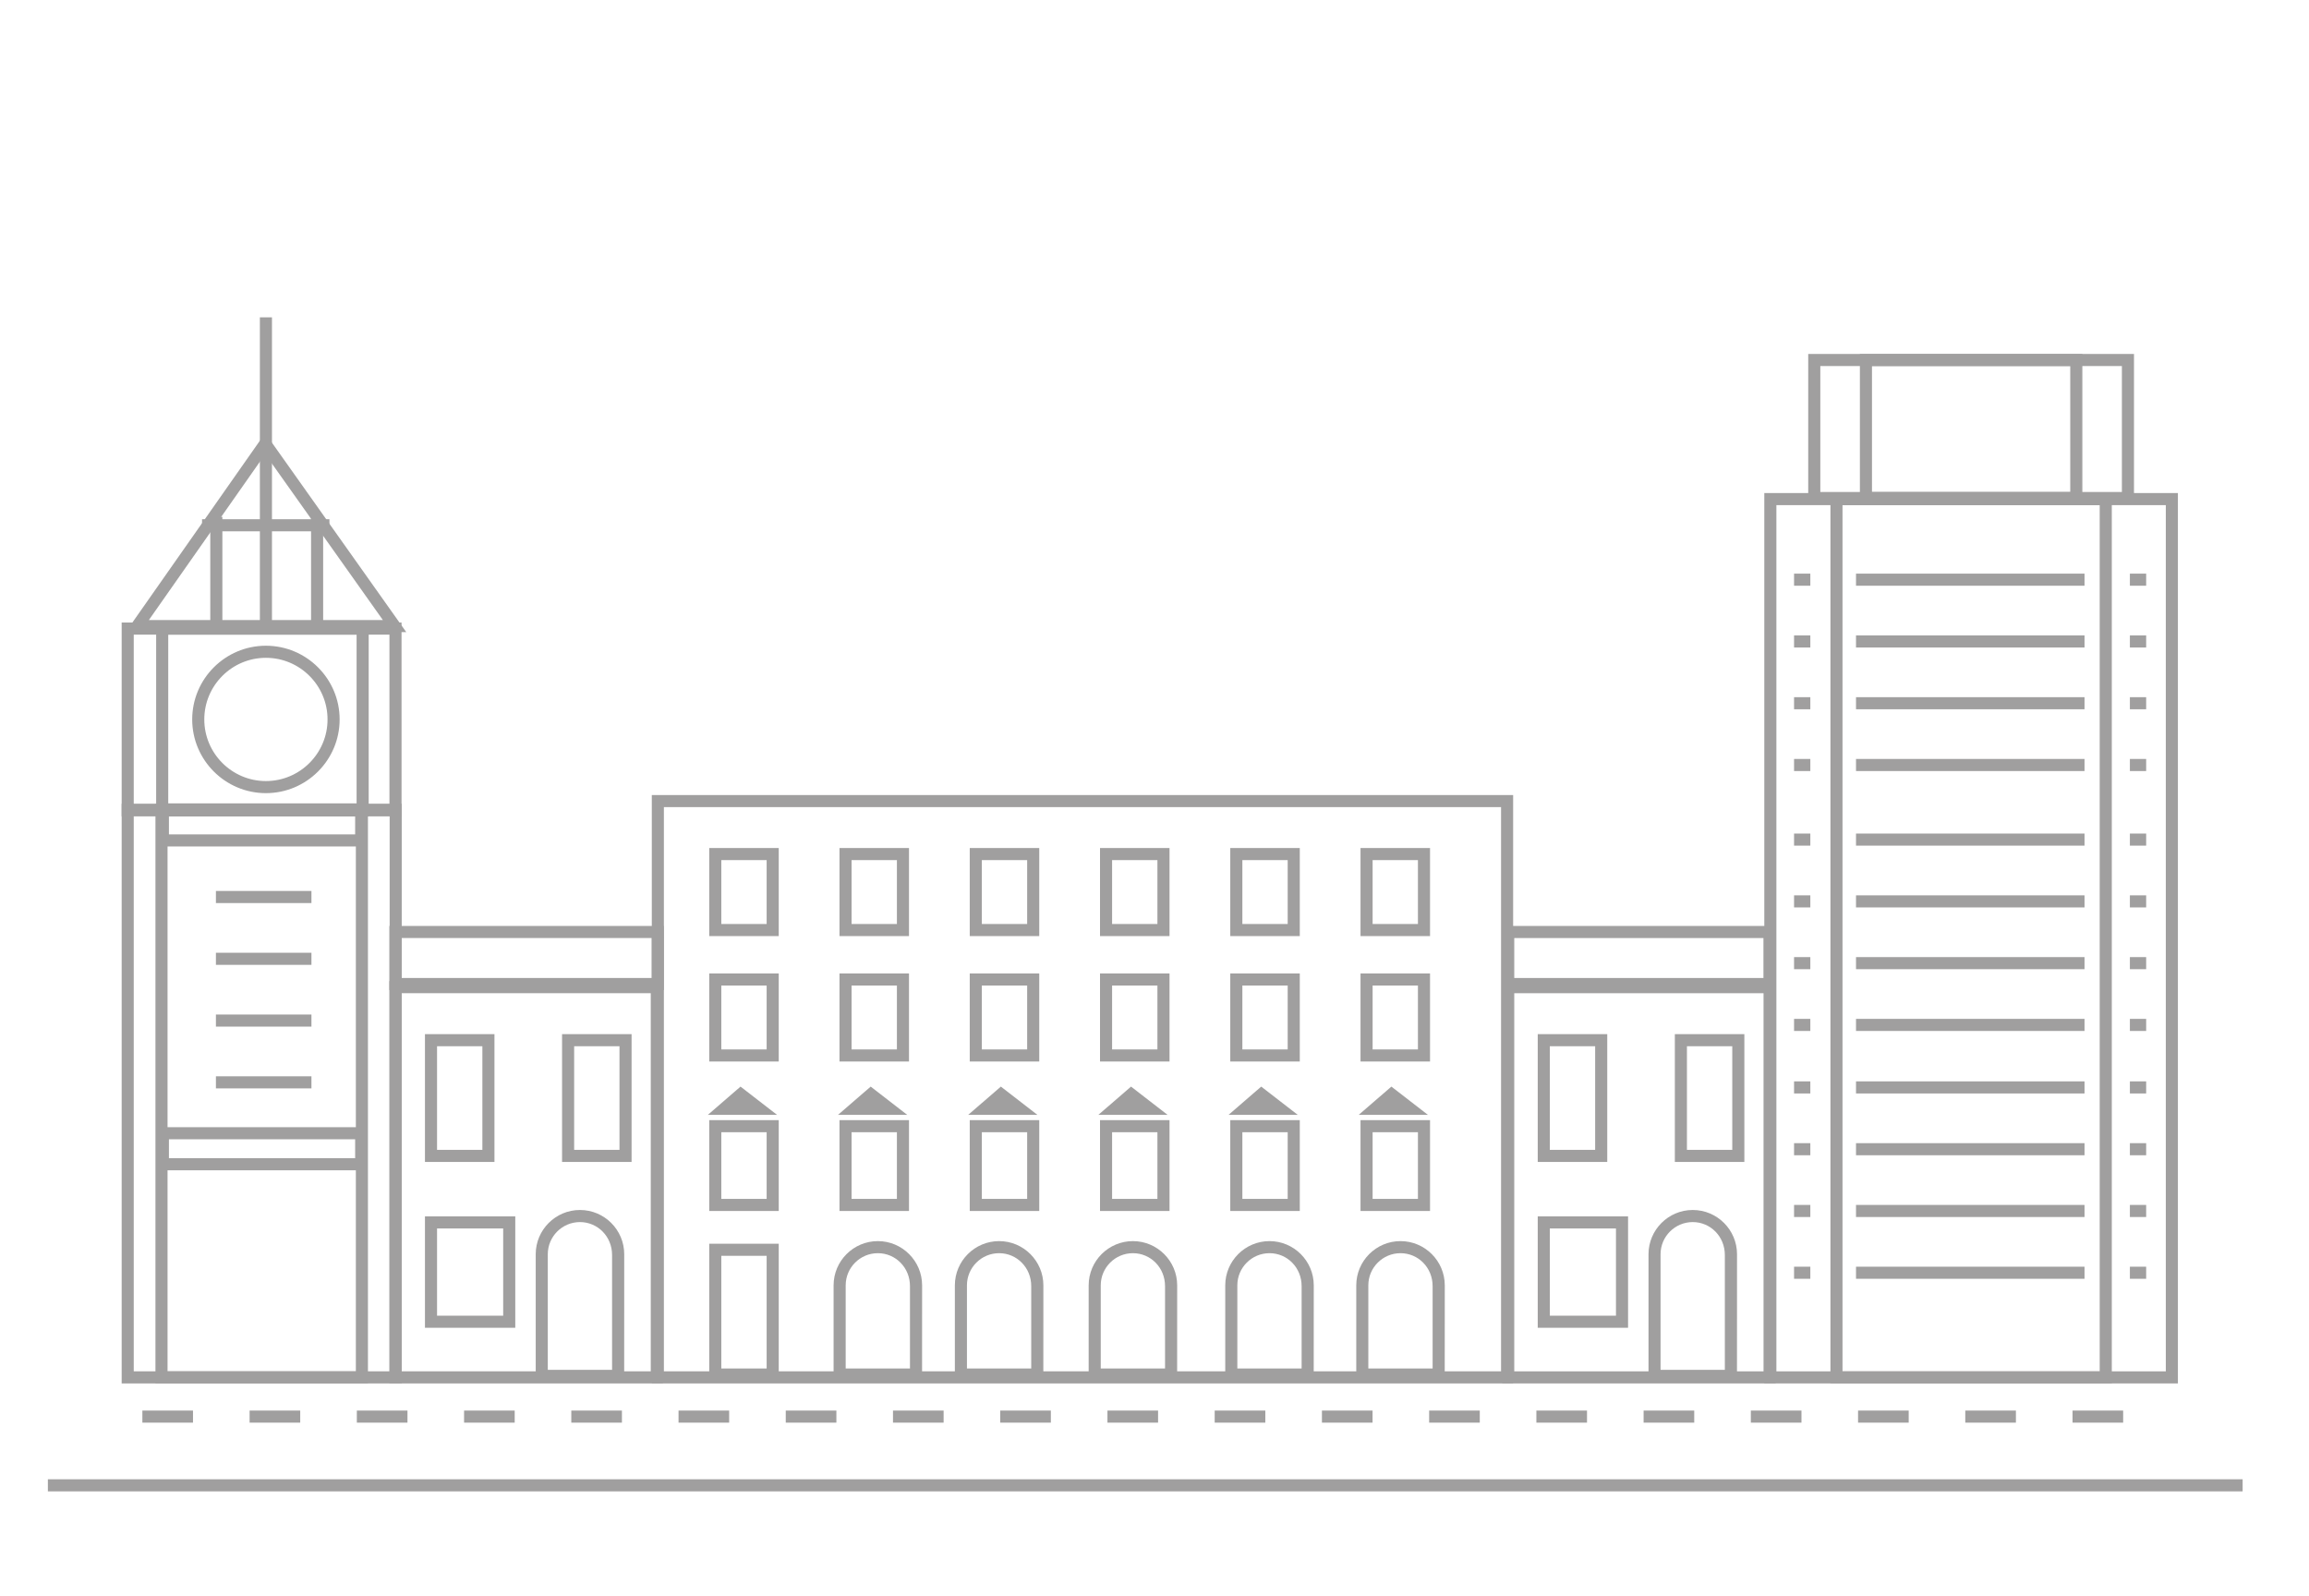 <?xml version="1.0" encoding="utf-8"?>
<!-- Generator: Adobe Illustrator 15.1.0, SVG Export Plug-In . SVG Version: 6.00 Build 0)  -->
<svg version="1.2" baseProfile="tiny" id="Layer_1" xmlns="http://www.w3.org/2000/svg" xmlns:xlink="http://www.w3.org/1999/xlink"
	 x="0px" y="0px" width="191px" height="132px" viewBox="0 0 191 132" xml:space="preserve">
<path fill="#A09F9F" d="M180.156,114.436h-34.213V40.784h34.213V114.436z M146.943,113.436h32.213V41.784h-32.213V113.436z"/>
<path fill="#A09F9F" d="M176.523,41.696h-26.947V29.279h26.947V41.696z M150.576,40.696h24.947V30.279h-24.947V40.696z"/>
<path fill="#A09F9F" d="M174.688,114.436h-23.274V40.784h23.274V114.436z M152.412,113.436h21.275V41.784h-21.275V113.436z"/>
<path fill="#A09F9F" d="M30.437,114.436H12.859V66.484h17.577L30.437,114.436L30.437,114.436z M13.859,113.436h15.577V67.484H13.859
	V113.436z"/>
<path fill="#A09F9F" d="M172.251,41.696H153.85V29.279h18.401V41.696z M154.85,40.696h16.401V30.279H154.85V40.696z"/>
<path fill="#A09F9F" d="M125.167,114.436h-71.25V65.763h71.25V114.436z M54.917,113.436h69.25V66.764h-69.25V113.436z"/>
<path fill="#A09F9F" d="M40.902,96.115h-5.75V85.543h5.75V96.115z M36.152,95.115h3.75v-8.572h-3.75V95.115z"/>
<path fill="#A09F9F" d="M42.624,109.832h-7.472v-9.215h7.472V109.832z M36.152,108.832h5.472v-7.215h-5.472V108.832z"/>
<path fill="#A09F9F" d="M52.244,96.115h-5.75V85.543h5.75V96.115z M47.494,95.115h3.75v-8.572h-3.75V95.115z"/>
<path fill="#A09F9F" d="M64.417,87.807h-5.75v-7.283h5.75V87.807z M59.667,86.807h3.75v-5.283h-3.75V86.807z"/>
<path fill="#A09F9F" d="M64.417,114.199h-5.75V102.88h5.75V114.199z M59.667,113.199h3.75v-9.319h-3.75V113.199z"/>
<path fill="#A09F9F" d="M75.192,87.807h-5.75v-7.283h5.75V87.807z M70.442,86.807h3.75v-5.283h-3.75V86.807z"/>
<path fill="#A09F9F" d="M85.967,87.807h-5.75v-7.283h5.75V87.807z M81.217,86.807h3.75v-5.283h-3.75V86.807z"/>
<path fill="#A09F9F" d="M96.742,87.807h-5.75v-7.283h5.75V87.807z M91.992,86.807h3.75v-5.283h-3.75V86.807z"/>
<path fill="#A09F9F" d="M107.518,87.807h-5.75v-7.283h5.75V87.807z M102.768,86.807h3.75v-5.283h-3.75V86.807z"/>
<path fill="#A09F9F" d="M118.292,87.807h-5.75v-7.283h5.75V87.807z M113.542,86.807h3.75v-5.283h-3.75V86.807z"/>
<path fill="#A09F9F" d="M64.417,77.432h-5.75v-7.285h5.75V77.432z M59.667,76.432h3.75v-5.285h-3.75V76.432z"/>
<path fill="#A09F9F" d="M75.192,77.432h-5.75v-7.285h5.75V77.432z M70.442,76.432h3.75v-5.285h-3.75V76.432z"/>
<path fill="#A09F9F" d="M85.967,77.432h-5.75v-7.285h5.75V77.432z M81.217,76.432h3.75v-5.285h-3.75V76.432z"/>
<path fill="#A09F9F" d="M96.742,77.432h-5.75v-7.285h5.75V77.432z M91.992,76.432h3.75v-5.285h-3.75V76.432z"/>
<path fill="#A09F9F" d="M107.518,77.432h-5.75v-7.285h5.75V77.432z M102.768,76.432h3.75v-5.285h-3.75V76.432z"/>
<path fill="#A09F9F" d="M118.292,77.432h-5.75v-7.285h5.75V77.432z M113.542,76.432h3.75v-5.285h-3.75V76.432z"/>
<path fill="#A09F9F" d="M64.417,100.171h-5.75v-7.515h5.75V100.171z M59.667,99.171h3.75v-5.515h-3.75V99.171z"/>
<path fill="#A09F9F" d="M75.192,100.171h-5.75v-7.515h5.75V100.171z M70.442,99.171h3.75v-5.515h-3.75V99.171z"/>
<path fill="#A09F9F" d="M85.967,100.171h-5.75v-7.515h5.75V100.171z M81.217,99.171h3.75v-5.515h-3.75V99.171z"/>
<path fill="#A09F9F" d="M96.742,100.171h-5.75v-7.515h5.75V100.171z M91.992,99.171h3.75v-5.515h-3.75V99.171z"/>
<polygon fill="#A09F9F" points="96.583,92.221 90.854,92.221 93.56,89.882 "/>
<polygon fill="#A09F9F" points="107.352,92.221 101.623,92.221 104.328,89.882 "/>
<polygon fill="#A09F9F" points="118.119,92.221 112.391,92.221 115.096,89.882 "/>
<polygon fill="#A09F9F" points="75.047,92.221 69.318,92.221 72.023,89.882 "/>
<polygon fill="#A09F9F" points="64.279,92.221 58.551,92.221 61.256,89.882 "/>
<polygon fill="#A09F9F" points="85.815,92.221 80.087,92.221 82.792,89.882 "/>
<path fill="#A09F9F" d="M107.518,100.171h-5.75v-7.515h5.75V100.171z M102.768,99.171h3.75v-5.515h-3.75V99.171z"/>
<path fill="#A09F9F" d="M118.292,100.171h-5.75v-7.515h5.75V100.171z M113.542,99.171h3.75v-5.515h-3.75V99.171z"/>
<path fill="#A09F9F" d="M51.632,114.309h-7.318v-10.56c0-2.019,1.643-3.661,3.661-3.661s3.661,1.643,3.661,3.661L51.632,114.309z
	 M45.313,113.309h5.318v-9.49c0.004-1.536-1.189-2.73-2.657-2.73c-1.468,0-2.661,1.194-2.661,2.661V113.309z"/>
<path fill="#A09F9F" d="M30.498,67.527H12.917V51.496h17.581V67.527z M13.917,66.527h15.581V52.496H13.917V66.527z"/>
<path fill="#A09F9F" d="M33.607,52.289H10.393l11.542-16.46L33.607,52.289z M12.314,51.289h19.357l-9.733-13.725L12.314,51.289z"/>
<path fill="#A09F9F" d="M21.996,65.608c-3.361,0-6.097-2.735-6.097-6.097c0-3.362,2.735-6.097,6.097-6.097
	c3.362,0,6.098,2.735,6.098,6.097C28.094,62.873,25.358,65.608,21.996,65.608z M21.996,54.414c-2.811,0-5.097,2.287-5.097,5.097
	c0,2.81,2.286,5.097,5.097,5.097s5.098-2.287,5.098-5.097C27.094,56.701,24.807,54.414,21.996,54.414z"/>
<rect x="17.861" y="78.811" fill="#A09F9F" width="7.902" height="1"/>
<rect x="17.861" y="73.7" fill="#A09F9F" width="7.902" height="1"/>
<rect x="17.861" y="89.03" fill="#A09F9F" width="7.902" height="1"/>
<rect x="17.861" y="83.92" fill="#A09F9F" width="7.902" height="1"/>
<rect x="153.529" y="52.56" fill="#A09F9F" width="18.902" height="1"/>
<rect x="153.529" y="47.45" fill="#A09F9F" width="18.902" height="1"/>
<rect x="16.713" y="42.95" fill="#A09F9F" width="10.537" height="1"/>
<rect x="21.497" y="26.25" fill="#A09F9F" width="1" height="25.151"/>
<rect x="25.731" y="42.75" fill="#A09F9F" width="1" height="8.651"/>
<rect x="17.394" y="42.75" fill="#A09F9F" width="1" height="8.651"/>
<rect x="153.529" y="62.78" fill="#A09F9F" width="18.902" height="1"/>
<rect x="153.529" y="57.67" fill="#A09F9F" width="18.902" height="1"/>
<rect x="153.529" y="74.061" fill="#A09F9F" width="18.902" height="1"/>
<rect x="153.529" y="68.95" fill="#A09F9F" width="18.902" height="1"/>
<rect x="153.529" y="84.28" fill="#A09F9F" width="18.902" height="1"/>
<rect x="153.529" y="79.17" fill="#A09F9F" width="18.902" height="1"/>
<rect x="153.529" y="94.561" fill="#A09F9F" width="18.902" height="1"/>
<rect x="153.529" y="89.45" fill="#A09F9F" width="18.902" height="1"/>
<rect x="153.529" y="104.78" fill="#A09F9F" width="18.902" height="1"/>
<rect x="153.529" y="99.67" fill="#A09F9F" width="18.902" height="1"/>
<rect x="176.184" y="52.56" fill="#A09F9F" width="1.346" height="1"/>
<rect x="176.184" y="47.45" fill="#A09F9F" width="1.346" height="1"/>
<rect x="176.184" y="62.78" fill="#A09F9F" width="1.346" height="1"/>
<rect x="176.184" y="57.67" fill="#A09F9F" width="1.346" height="1"/>
<rect x="176.184" y="74.061" fill="#A09F9F" width="1.346" height="1"/>
<rect x="176.184" y="68.95" fill="#A09F9F" width="1.346" height="1"/>
<rect x="176.184" y="84.28" fill="#A09F9F" width="1.346" height="1"/>
<rect x="176.184" y="79.17" fill="#A09F9F" width="1.346" height="1"/>
<rect x="176.184" y="94.561" fill="#A09F9F" width="1.346" height="1"/>
<rect x="176.184" y="89.45" fill="#A09F9F" width="1.346" height="1"/>
<rect x="176.184" y="104.78" fill="#A09F9F" width="1.346" height="1"/>
<rect x="176.184" y="99.67" fill="#A09F9F" width="1.346" height="1"/>
<rect x="148.404" y="52.56" fill="#A09F9F" width="1.346" height="1"/>
<rect x="148.404" y="47.45" fill="#A09F9F" width="1.346" height="1"/>
<rect x="148.404" y="62.78" fill="#A09F9F" width="1.346" height="1"/>
<rect x="148.404" y="57.67" fill="#A09F9F" width="1.346" height="1"/>
<rect x="148.404" y="74.061" fill="#A09F9F" width="1.346" height="1"/>
<rect x="148.404" y="68.95" fill="#A09F9F" width="1.346" height="1"/>
<rect x="148.404" y="84.28" fill="#A09F9F" width="1.346" height="1"/>
<rect x="148.404" y="79.17" fill="#A09F9F" width="1.346" height="1"/>
<rect x="148.404" y="94.561" fill="#A09F9F" width="1.346" height="1"/>
<rect x="148.404" y="89.45" fill="#A09F9F" width="1.346" height="1"/>
<rect x="148.404" y="104.78" fill="#A09F9F" width="1.346" height="1"/>
<rect x="148.404" y="99.67" fill="#A09F9F" width="1.346" height="1"/>
<path fill="#A09F9F" d="M54.831,114.436H32.21V81.157h22.621V114.436z M33.21,113.436h20.621V82.157H33.21V113.436z"/>
<path fill="#A09F9F" d="M54.912,81.898H32.21v-5.304h22.702V81.898z M33.21,80.898h20.702v-3.304H33.21V80.898z"/>
<path fill="#A09F9F" d="M132.951,96.115h-5.75V85.543h5.75V96.115z M128.201,95.115h3.75v-8.572h-3.75V95.115z"/>
<path fill="#A09F9F" d="M134.673,109.832h-7.472v-9.215h7.472V109.832z M128.201,108.832h5.472v-7.215h-5.472V108.832z"/>
<path fill="#A09F9F" d="M144.293,96.115h-5.75V85.543h5.75V96.115z M139.543,95.115h3.75v-8.572h-3.75V95.115z"/>
<path fill="#A09F9F" d="M143.682,114.309h-7.318v-10.56c0-2.019,1.643-3.661,3.66-3.661c2.019,0,3.662,1.643,3.662,3.661
	L143.682,114.309z M137.361,113.309h5.318v-9.49c0.004-1.536-1.188-2.73-2.656-2.73c-1.469,0-2.662,1.194-2.662,2.661V113.309z"/>
<path fill="#A09F9F" d="M119.507,114.199h-7.317v-7.875c0-2.02,1.643-3.661,3.66-3.661c2.019,0,3.662,1.644,3.662,3.661
	L119.507,114.199z M113.188,113.199h5.318v-6.807c0.004-1.537-1.189-2.73-2.656-2.73c-1.469,0-2.662,1.193-2.662,2.661V113.199z"/>
<path fill="#A09F9F" d="M108.67,114.199h-7.318v-7.875c0-2.02,1.644-3.661,3.662-3.661c2.018,0,3.66,1.644,3.66,3.661
	L108.67,114.199z M102.352,113.199h5.318v-6.807c0.004-1.537-1.189-2.73-2.656-2.73c-1.469,0-2.662,1.193-2.662,2.661V113.199z"/>
<path fill="#A09F9F" d="M97.372,114.199h-7.318v-7.875c0-2.02,1.643-3.661,3.661-3.661s3.661,1.644,3.661,3.661L97.372,114.199z
	 M91.054,113.199h5.318v-6.807c0.004-1.537-1.189-2.73-2.657-2.73c-1.468,0-2.661,1.193-2.661,2.661V113.199z"/>
<path fill="#A09F9F" d="M86.304,114.199h-7.318v-7.875c0-2.02,1.643-3.661,3.661-3.661s3.661,1.644,3.661,3.661L86.304,114.199z
	 M79.985,113.199h5.318v-6.807c0.004-1.537-1.189-2.73-2.657-2.73s-2.661,1.193-2.661,2.661V113.199z"/>
<path fill="#A09F9F" d="M76.273,114.199h-7.318v-7.875c0-2.02,1.643-3.661,3.661-3.661c2.018,0,3.661,1.644,3.661,3.661
	L76.273,114.199z M69.955,113.199h5.318v-6.807c0.004-1.537-1.189-2.73-2.657-2.73c-1.468,0-2.661,1.193-2.661,2.661V113.199z"/>
<path fill="#A09F9F" d="M146.88,114.436h-22.621V81.157h22.621V114.436z M125.259,113.436h20.621V82.157h-20.621V113.436z"/>
<path fill="#A09F9F" d="M146.872,81.898h-22.613v-5.304h22.613V81.898z M125.259,80.898h20.613v-3.304h-20.613V80.898z"/>
<path fill="#A09F9F" d="M33.232,114.436H10.064V66.484h23.168V114.436z M11.064,113.436h21.168V67.484H11.064V113.436z"/>
<path fill="#A09F9F" d="M33.216,67.527H10.064V51.496h23.151L33.216,67.527L33.216,67.527z M11.064,66.527h21.151V52.496H11.064
	V66.527z"/>
<path fill="#A09F9F" d="M30.378,70.018H12.974v-3.565h17.404V70.018z M13.974,69.018h15.404v-1.565H13.974V69.018z"/>
<path fill="#A09F9F" d="M30.378,96.805H12.974v-3.565h17.404V96.805z M13.974,95.805h15.404v-1.565H13.974V95.805z"/>
<rect x="3.961" y="122.364" fill="#A09F9F" width="181.549" height="1"/>
<rect x="171.439" y="116.68" fill="#A09F9F" width="4.188" height="1"/>
<rect x="162.568" y="116.68" fill="#A09F9F" width="4.188" height="1"/>
<rect x="153.699" y="116.68" fill="#A09F9F" width="4.188" height="1"/>
<rect x="144.829" y="116.68" fill="#A09F9F" width="4.188" height="1"/>
<rect x="135.959" y="116.68" fill="#A09F9F" width="4.188" height="1"/>
<rect x="127.089" y="116.68" fill="#A09F9F" width="4.188" height="1"/>
<rect x="118.219" y="116.68" fill="#A09F9F" width="4.188" height="1"/>
<rect x="109.35" y="116.68" fill="#A09F9F" width="4.188" height="1"/>
<rect x="100.479" y="116.68" fill="#A09F9F" width="4.188" height="1"/>
<rect x="91.608" y="116.68" fill="#A09F9F" width="4.188" height="1"/>
<rect x="82.738" y="116.68" fill="#A09F9F" width="4.188" height="1"/>
<rect x="73.868" y="116.68" fill="#A09F9F" width="4.188" height="1"/>
<rect x="64.998" y="116.68" fill="#A09F9F" width="4.188" height="1"/>
<rect x="56.128" y="116.68" fill="#A09F9F" width="4.188" height="1"/>
<rect x="47.258" y="116.68" fill="#A09F9F" width="4.188" height="1"/>
<rect x="38.388" y="116.68" fill="#A09F9F" width="4.188" height="1"/>
<rect x="29.518" y="116.68" fill="#A09F9F" width="4.188" height="1"/>
<rect x="20.647" y="116.68" fill="#A09F9F" width="4.188" height="1"/>
<rect x="11.777" y="116.68" fill="#A09F9F" width="4.188" height="1"/>
</svg>
